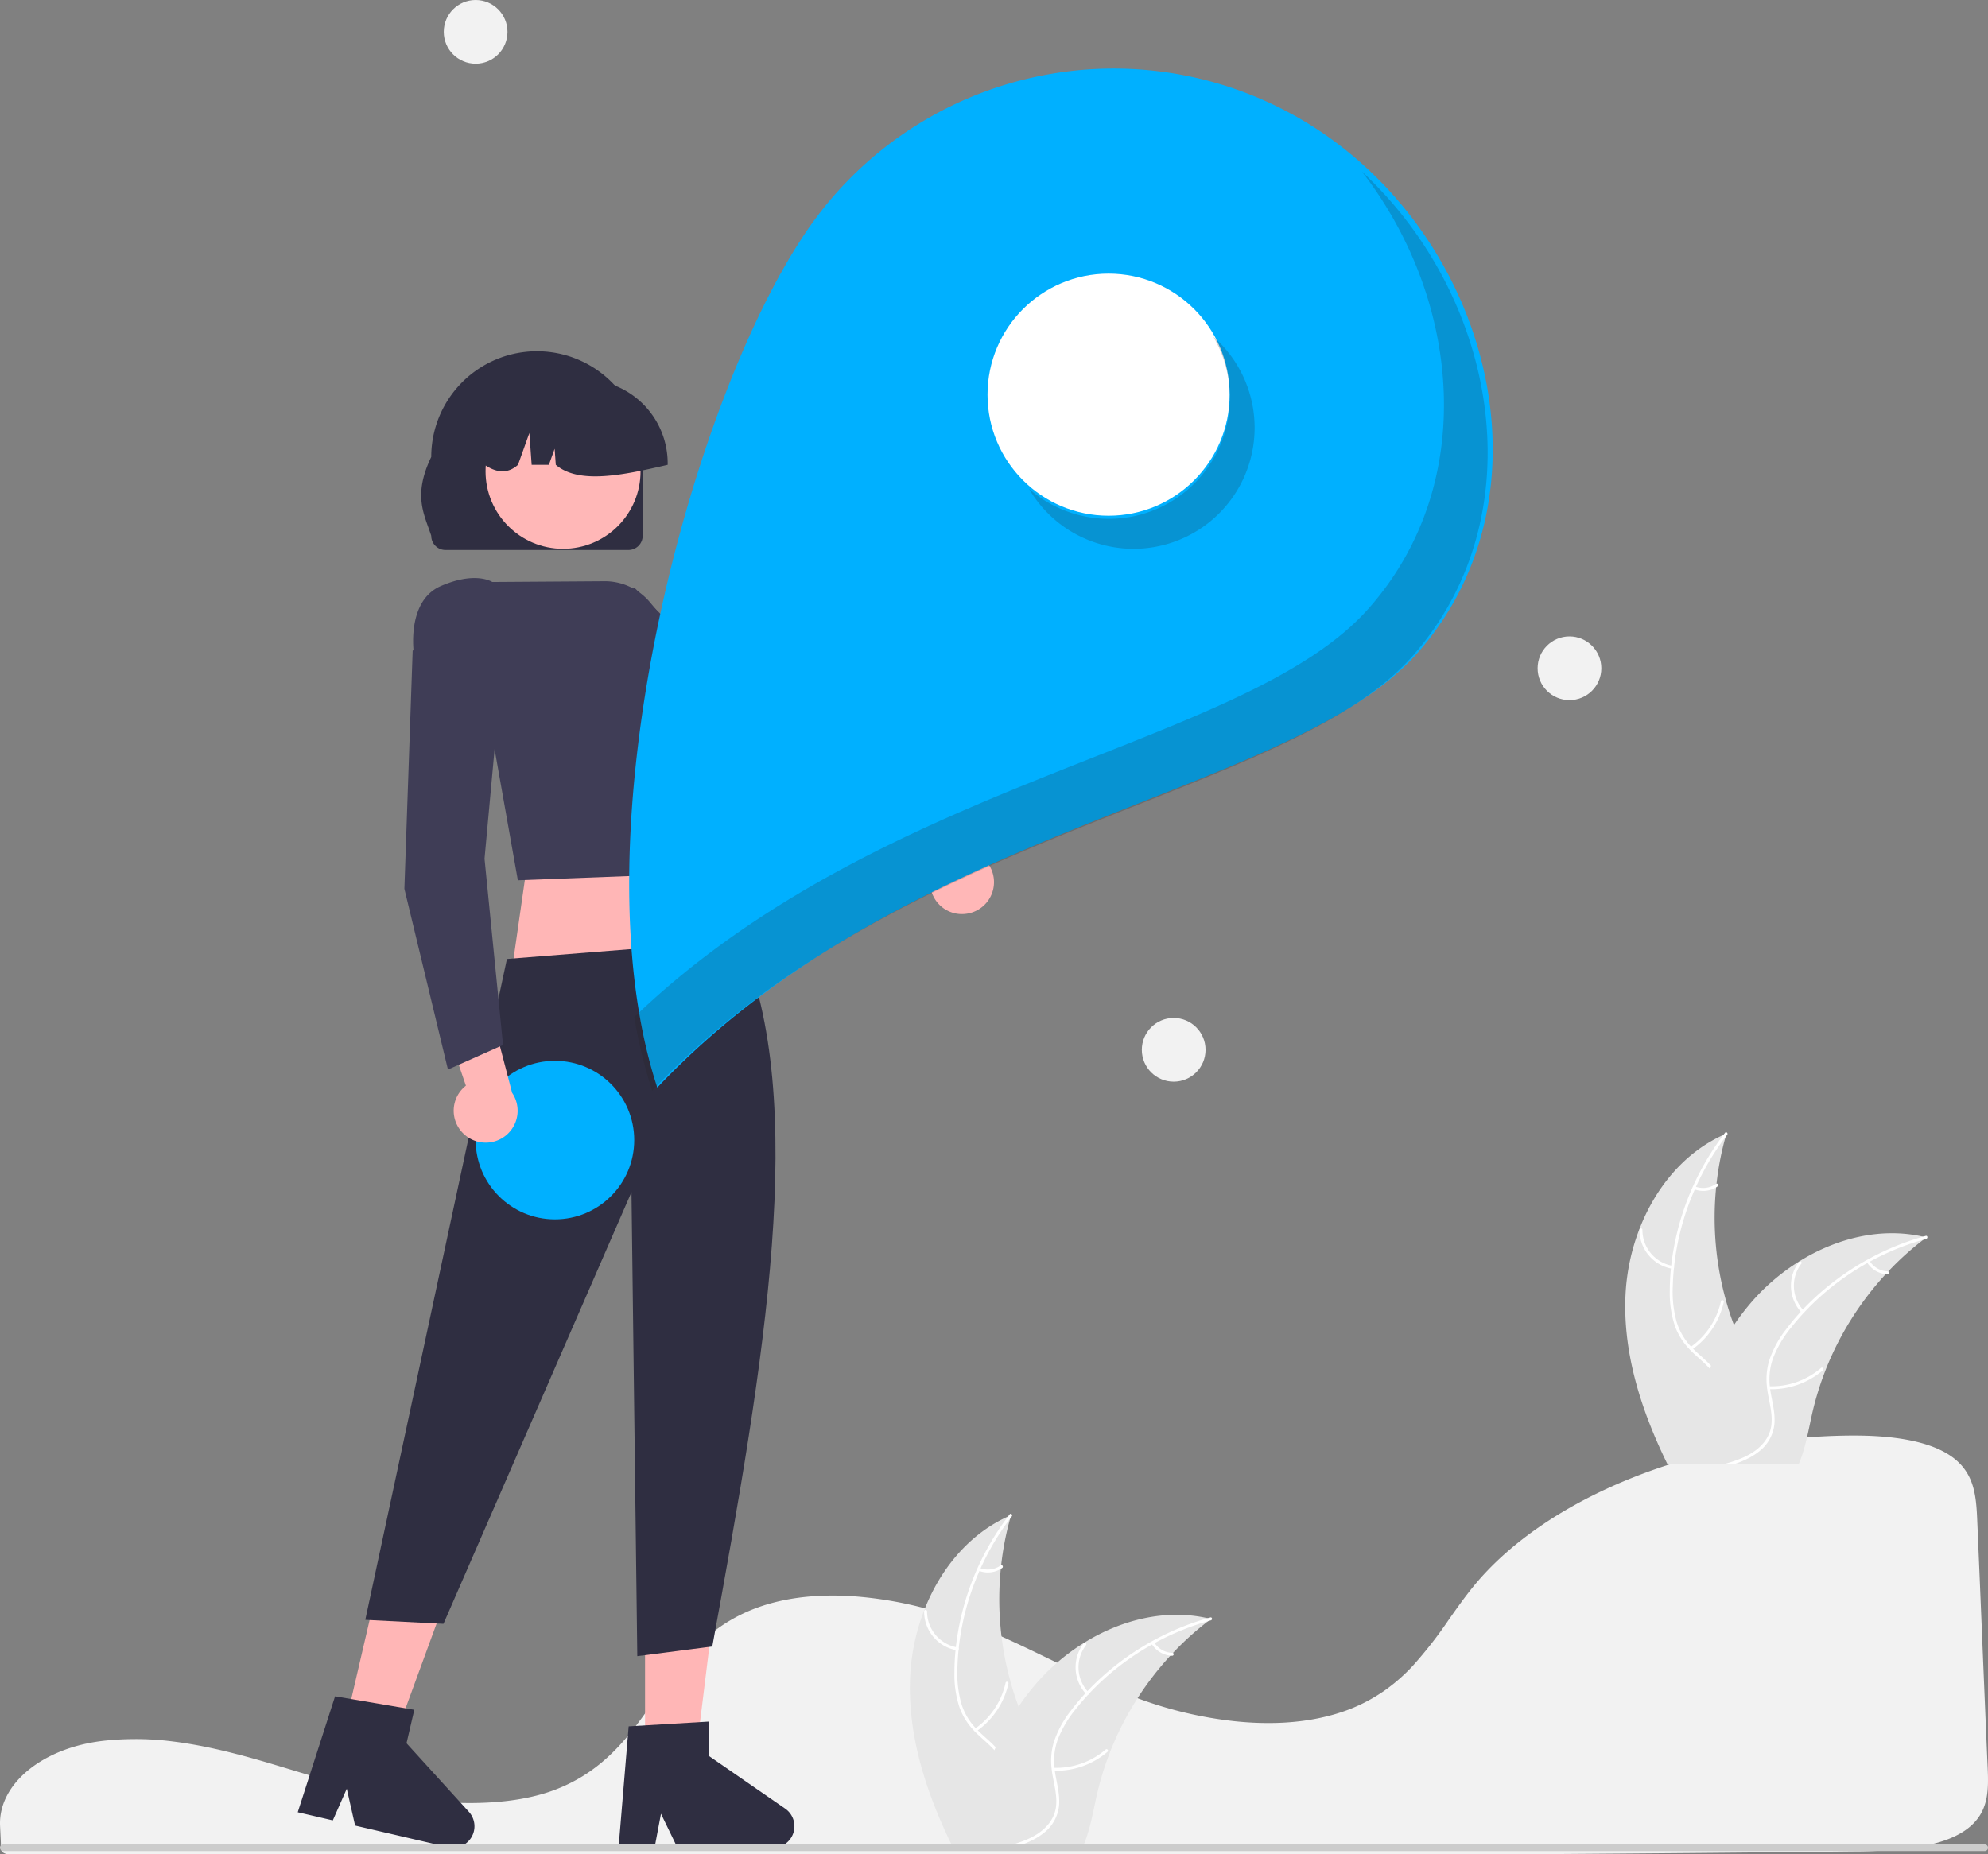 <svg xmlns="http://www.w3.org/2000/svg" data-name="Layer 1" width="748.775" height="698.528" viewBox="0 0 748.775 698.528" xmlns:xlink="http://www.w3.org/1999/xlink"><rect x="0" y="0" width="748.775" height="698.528" fill="#808080" stroke="none"/><path d="M276.629,755.894c-3.6,0-7.207.171-10.729.516l-.513.05c-23.365,2.378-40.456,16.173-39.753,32.09l.136,2.878c.09,1.819.185,3.775.264,5.945.043,1.07,1.311,1.892,2.889,1.892H803.655c40.521-.283,80.896-.64,119.996-1.06a177.652,177.652,0,0,0,21.954-1.31c10.866-1.48,18.408-4.415,23.058-8.972h.001c5.783-5.65,5.965-12.766,5.616-20.805-.712-16.232-1.419-33.285-2.124-50.286-.623-14.983-1.243-29.927-1.863-44.233-.383-8.49-1.235-15.984-7.803-21.712-7.119-6.194-20.101-9.334-38.588-9.334-.223,0-.445,0-.671.001-57.936.237-115.342,23.171-142.845,57.067-3.167,3.903-6.118,8.082-8.972,12.124a158.913,158.913,0,0,1-13.78,17.664,66.95,66.95,0,0,1-9.103,8.169c-.223.178-.479.368-.749.549-.618.464-1.265.911-1.895,1.31a62.041,62.041,0,0,1-11.609,6.076l-.407.157c-.306.126-.638.252-.97.367a68.213,68.213,0,0,1-7.17,2.206c-10.484,2.66-22.405,3.298-35.432,1.894a151.751,151.751,0,0,1-35.23-8.265c-12.062-4.389-23.353-9.86-34.272-15.151-4.796-2.325-9.757-4.729-14.711-7.006-.931-.429-1.847-.848-2.777-1.267-6.051-2.715-11.537-4.957-16.77-6.854a146.279,146.279,0,0,0-39.965-8.521c-14.409-.908-27.107.805-37.732,5.079a60.653,60.653,0,0,0-8.535,4.233c-12.585,7.523-20.343,18.627-27.845,29.365-9.332,13.356-18.983,27.169-38.038,34.329-21.988,8.27-54.084,4.834-76.791-1.141-7.139-1.879-14.27-4.04-21.166-6.131q-4.178-1.267-8.361-2.517c-5.481-1.629-9.966-2.877-14.116-3.931l-1.313-.336c-.73-.183-1.461-.365-2.205-.539-4.929-1.191-9.519-2.129-14.039-2.866l-1.069-.18c-2.144-.325-4.148-.596-6.115-.823l-.785-.09A109.226,109.226,0,0,0,276.629,755.894Z" transform="translate(-225.613 -100.736)" fill="#f2f2f2"/><path id="a0461f35-fb70-484f-9ae8-3da4bdd92c77-160" data-name="Path 2996" d="M589.616,444.977a11.965,11.965,0,0,1-13.667-12.231l-39.677-15.248,17.965-12.851,34.924,16.45a12.026,12.026,0,0,1,.454,23.881Z" transform="translate(-225.613 -100.736)" fill="#ffb7b7"/><path id="b3dd0798-f166-43d4-ba9c-3d5fa2ca5126-161" data-name="Path 2997" d="M566.943,434.038l6.195-21.853-.305-.208-58.03-39.42-50.163-50.333-29.221,11.675,1.919,9.249.125.113,66.695,59.738.062.03Z" transform="translate(-225.613 -100.736)" fill="#3f3d56"/><polygon points="281.883 383.218 192.074 370.629 199.978 315.521 266.096 315.521 281.883 383.218" fill="#ffb6b6"/><polygon points="129.283 653.061 147.706 657.342 172.986 588.321 145.796 582.003 129.283 653.061" fill="#ffb6b6"/><path d="M337.755,783.457l13.211,3.07,5.257-11.925,3.141,13.877,35.04,8.143a8.087,8.087,0,0,0,7.812-13.318l-23.491-25.828,2.93-12.61-29.84-5.083Z" transform="translate(-225.613 -100.736)" fill="#2f2e41"/><polygon points="242.956 663.327 261.87 663.327 270.87 590.376 242.956 590.376 242.956 663.327" fill="#ffb6b6"/><path d="M458.586,796.833h13.563l2.421-12.806,6.201,12.806h35.974a8.087,8.087,0,0,0,4.595-14.741l-28.728-19.84V749.306L462.396,751.11Z" transform="translate(-225.613 -100.736)" fill="#2f2e41"/><path d="M416.551,462.014l87.829-6.986c25.918,60.542,9.438,157.191-10.48,265.99l-28.25,3.653-2.191-174.827L392.642,712.484l-29.443-1.505Z" transform="translate(-225.613 -100.736)" fill="#2f2e41"/><path id="a1ca5f83-7fa1-45b1-9d3b-bf096f25c0e5-162" data-name="Path 3002" d="M467.675,302.588V272.875a39.816,39.816,0,1,0-79.632,0c-7.018,14.623-2.627,21.576,0,29.714a5.355,5.355,0,0,0,5.346,5.346H462.326A5.355,5.355,0,0,0,467.675,302.588Z" transform="translate(-225.613 -100.736)" fill="#2f2e41"/><circle id="b14fd05a-a043-4ff7-820e-83dd0ca664c7" data-name="Ellipse 572" cx="212.072" cy="177.559" r="29.192" fill="#ffb7b7"/><path id="b50f9c05-1494-4f26-bcdb-96e0065c79e8-163" data-name="Path 3003" d="M477.094,275.251A31.531,31.531,0,0,0,445.598,243.755h-5.943A31.531,31.531,0,0,0,408.159,275.251v.595c4.451,3.043,8.676,3.488,12.559,0l4.283-11.994.857,11.994h6.492l2.164-6.051.433,6.051c8.768,7.467,25.348,3.889,42.147,0Z" transform="translate(-225.613 -100.736)" fill="#2f2e41"/><path id="a0eb6ff4-2fce-4112-9df9-8b4ebb5a5fd4-164" data-name="Path 3004" d="M420.662,432.364l74.325-2.828,4.155-48.624c3.204-8.9,3.256-16.547.154-22.713a22.736,22.736,0,0,0-12.552-10.849l-16.263-19.643a22.136,22.136,0,0,0-17.184-8.011l-42.259.289c-1.018-.612-7.197-3.752-19.382,1.527C378.44,327.24,381.509,347.14,381.542,347.34l.031.187.145.127,28.108,23.675Z" transform="translate(-225.613 -100.736)" fill="#3f3d56"/><path d="M759.368,346.873c-47.961,54.051-192.265,64.36-286.194,163.576-31.491-95.901,13.12-261.445,57.579-324.575a139.809,139.809,0,0,1,194.807-33.808C788.69,196.524,810.616,289.118,759.368,346.873Z" transform="translate(-225.613 -100.736)" fill="#00b0ff"/><circle id="b262ea8c-1946-46c9-a449-3a1996c39394" data-name="Ellipse 577" cx="417.545" cy="148.688" r="45.596" fill="#fff"/><circle id="bcc29a3a-8123-4529-80aa-6f70df2823cf" data-name="Ellipse 577" cx="209.016" cy="429.505" r="29.865" fill="#00b0ff"/><path id="b815393f-9135-439a-a427-8535fc5e4357-165" data-name="Path 3011" d="M400.463,528.081a11.965,11.965,0,0,1,.63-18.329l-13.725-40.229,21.384,5.555,9.745,37.348a12.026,12.026,0,0,1-18.039,15.656Z" transform="translate(-225.613 -100.736)" fill="#ffb7b7"/><path id="b887ab11-b08b-42e6-a61f-ab0e88099db2-166" data-name="Path 3012" d="M394.332,503.667l20.748-9.246-6.97-70.177,6.492-70.764-27.701-14.95-5.869,7.4v.168l-3.11,89.483.017.067Z" transform="translate(-225.613 -100.736)" fill="#3f3d56"/><path d="M889.032,636.775c-1.45,5.44-5.26,9.97-9.86,13.27-.75.54-1.52,1.04-2.3,1.51-.24.14-.48.29-.73.42q-.405.24-.81.45h-21.63c-.39-.79-.77-1.59-1.15-2.38-9.27-19.48-15.78-40.5-14.67-61.91a79.254,79.254,0,0,1,5.17-24.25c5.94-15.47,16.78-28.86,31.69-35.6.37-.17.76-.34,1.14-.5-.12.43-.24.85-.36,1.28a110.785,110.785,0,0,0-3.38,17.59c-.06.46-.11.92-.15,1.39a116.054,116.054,0,0,0,3.72,42.69c.01.03.02.07.03.1q1.275,4.605,2.96,9.07c.88,2.35,1.83,4.67,2.87,6.95C885.912,616.425,891.732,626.625,889.032,636.775Z" transform="translate(-225.613 -100.736)" fill="#e6e6e6"/><path d="M876.152,528.235c-.21.28-.42.55-.63.83a98.128,98.128,0,0,0-11.12,18.76c-.16.33-.31.66-.44,1a97.813,97.813,0,0,0-7.82,29.24,1.49,1.49,0,0,0-.02.21c-.25,2.36-.4,4.74-.46,7.12a42.48,42.48,0,0,0,1.43,13.24,23.769,23.769,0,0,0,5.46,9.42c.25.27.5.54.77.8.2.21.42.42.63.62,2.02,1.93,4.23,3.72,6.13,5.79a21.432,21.432,0,0,1,2.35,3,14.904,14.904,0,0,1,1.6,12.1c-1.36,5.06-4.47,9.33-7.65,13.4-1.59,2.04-3.23,4.1-4.65,6.28-.52.78-1,1.57-1.44,2.38h-1.26c.42-.81.88-1.6,1.38-2.38,3.65-5.75,8.84-10.69,11.53-17.02,1.82-4.27,2.37-9.11.07-13.3a17.681,17.681,0,0,0-2.43-3.38c-1.83-2.07-4.02-3.84-6.01-5.71-.5-.47-.99-.95-1.46-1.45a24.964,24.964,0,0,1-5.64-8.9,39.23,39.23,0,0,1-1.94-13.13c0-2.84.15-5.7.43-8.54.03-.36.07-.73.11-1.1a100.766,100.766,0,0,1,19.67-49.23c.2-.28.41-.55.62-.82C875.792,526.905,876.582,527.685,876.152,528.235Z" transform="translate(-225.613 -100.736)" fill="#fff"/><path d="M855.476,578.71a14.807,14.807,0,0,1-12.354-14.663.553.553,0,0,1,1.105-.024,13.711,13.711,0,0,0,11.52,13.616c.701.114.427,1.185-.27,1.071Z" transform="translate(-225.613 -100.736)" fill="#fff"/><path d="M862.275,608.256a28.539,28.539,0,0,0,11.533-17.308c.151-.695,1.222-.424,1.071.27a29.685,29.685,0,0,1-12.038,17.986c-.585.406-1.148-.544-.566-.948Z" transform="translate(-225.613 -100.736)" fill="#fff"/><path d="M864.072,547.708a8.381,8.381,0,0,0,7.893-.972c.579-.413,1.142.538.566.948a9.392,9.392,0,0,1-8.73,1.094.571.571,0,0,1-.4-.671.555.555,0,0,1,.671-.4Z" transform="translate(-225.613 -100.736)" fill="#fff"/><path d="M951.172,566.905c-.35.27-.71.54-1.06.82a110.363,110.363,0,0,0-13.29,12c-.32.33-.64.67-.95,1.01l-.01.01a116.347,116.347,0,0,0-22.66,36.14l-.03.09c-.01.03-.02.05-.03.08a114.445,114.445,0,0,0-5.03,16.42c-1.22,5.46-2.22,11.31-4.13,16.57-.29.81-.61,1.61-.95,2.38h-44.46c.15-.79.31-1.59.47-2.38a160.301,160.301,0,0,1,10.54-33.7c.16-.36.32-.72.5-1.08a108.305,108.305,0,0,1,8.61-15.35.01.01,0,0,1,.01-.01,94.956,94.956,0,0,1,5.8-7.69,79.119,79.119,0,0,1,18.72-16.24c.04-.03.09-.05.13-.08,14.04-8.71,30.68-12.86,46.59-9.27h.01C950.362,566.715,950.762,566.805,951.172,566.905Z" transform="translate(-225.613 -100.736)" fill="#e6e6e6"/><path d="M951.122,567.435c-.34.09-.68.19-1.01.29a98.589,98.589,0,0,0-20.17,8.27c-.32.17-.64.35-.96.53a98.255,98.255,0,0,0-23.79,18.59.035.035,0,0,0-.01.02c-.08.08-.17.17-.24.25-1.6,1.72-3.14,3.51-4.6,5.35a42.769,42.769,0,0,0-6.82,11.43,23.674,23.674,0,0,0-1.31,10.81c.03.37.08.73.13,1.1.04.29.08.58.13.88.66,4.01,1.8,8.03,1.48,12.12a14.909,14.909,0,0,1-6.01,10.63,23.793,23.793,0,0,1-3.68,2.34,36.853,36.853,0,0,1-5.77,2.38h-3.93c.53-.15,1.05-.3,1.58-.45a48.209,48.209,0,0,0,5.53-1.93,26.912,26.912,0,0,0,3-1.48c4.02-2.31,7.37-5.85,8.07-10.58.61-4.14-.57-8.28-1.27-12.33-.12-.7-.23-1.39-.29-2.08a24.439,24.439,0,0,1,.85-10.46,39.062,39.062,0,0,1,6.36-11.66,83.357,83.357,0,0,1,5.48-6.55q.36-.405.75-.81a100.901,100.901,0,0,1,24.21-18.73h.01a99.287,99.287,0,0,1,21.1-8.74h.01c.33-.1.67-.2,1-.29C951.642,566.155,951.802,567.245,951.122,567.435Z" transform="translate(-225.613 -100.736)" fill="#fff"/><path d="M904.227,595.285a14.807,14.807,0,0,1-1.036-19.145c.432-.564,1.329.081.896.646a13.711,13.711,0,0,0,1,17.807c.491.514-.372,1.203-.861.692Z" transform="translate(-225.613 -100.736)" fill="#fff"/><path d="M891.866,622.969a28.539,28.539,0,0,0,19.629-6.876c.539-.464,1.231.397.692.861a29.685,29.685,0,0,1-20.441,7.113c-.712-.028-.589-1.126.119-1.098Z" transform="translate(-225.613 -100.736)" fill="#fff"/><path d="M929.755,575.707a8.381,8.381,0,0,0,6.888,3.977c.712.019.588,1.117-.119,1.098a9.392,9.392,0,0,1-7.629-4.382.571.571,0,0,1,.084-.776.555.555,0,0,1,.776.084Z" transform="translate(-225.613 -100.736)" fill="#fff"/><path d="M619.592,780.519c-1.45,5.44-5.26,9.97-9.86,13.27-.75.54-1.52,1.04-2.3,1.51-.24.14-.48.29-.73.42q-.405.24-.81.45h-21.63c-.39-.79-.77-1.59-1.15-2.38-9.27-19.48-15.78-40.5-14.67-61.91a79.254,79.254,0,0,1,5.17-24.25c5.94-15.47,16.78-28.86,31.69-35.6.37-.17.76-.34,1.14-.5-.12.43-.24.85-.36,1.28a110.785,110.785,0,0,0-3.38,17.59c-.06.46-.11.92-.15,1.39a116.054,116.054,0,0,0,3.72,42.69c.01.03.02.07.03.1q1.275,4.605,2.96,9.07c.88,2.35,1.83,4.67,2.87,6.95C616.472,760.169,622.292,770.369,619.592,780.519Z" transform="translate(-225.613 -100.736)" fill="#e6e6e6"/><path d="M606.712,671.979c-.21.28-.42.55-.63.83a98.129,98.129,0,0,0-11.12,18.76c-.16.33-.31.66-.44,1a97.814,97.814,0,0,0-7.82,29.24,1.49,1.49,0,0,0-.02.21c-.25,2.36-.4,4.74-.46,7.12a42.48,42.48,0,0,0,1.43,13.24,23.769,23.769,0,0,0,5.46,9.42c.25.27.5.54.77.8.2.21.42.42.63.62,2.02,1.93,4.23,3.72,6.13,5.79a21.43,21.43,0,0,1,2.35,3,14.904,14.904,0,0,1,1.6,12.1c-1.36,5.06-4.47,9.33-7.65,13.4-1.59,2.04-3.23,4.1-4.65,6.28-.52.78-1,1.57-1.44,2.38h-1.26c.42-.81.88-1.6,1.38-2.38,3.65-5.75,8.84-10.69,11.53-17.02,1.82-4.27,2.37-9.11.07-13.3a17.682,17.682,0,0,0-2.43-3.38c-1.83-2.07-4.02-3.84-6.01-5.71-.5-.47-.99-.95-1.46-1.45a24.964,24.964,0,0,1-5.64-8.9,39.23,39.23,0,0,1-1.94-13.13c0-2.84.15-5.7.43-8.54.03-.36.07-.73.11-1.1a100.767,100.767,0,0,1,19.67-49.23c.2-.28.41-.55.62-.82C606.352,670.649,607.142,671.429,606.712,671.979Z" transform="translate(-225.613 -100.736)" fill="#fff"/><path d="M586.036,722.453a14.807,14.807,0,0,1-12.354-14.663.553.553,0,0,1,1.105-.024,13.711,13.711,0,0,0,11.52,13.616c.701.114.427,1.185-.27,1.071Z" transform="translate(-225.613 -100.736)" fill="#fff"/><path d="M592.835,752a28.539,28.539,0,0,0,11.533-17.308c.151-.695,1.222-.424,1.071.27a29.685,29.685,0,0,1-12.038,17.986c-.585.406-1.148-.544-.566-.948Z" transform="translate(-225.613 -100.736)" fill="#fff"/><path d="M594.631,691.452a8.381,8.381,0,0,0,7.893-.972c.579-.414,1.142.538.566.948a9.392,9.392,0,0,1-8.73,1.094.571.571,0,0,1-.4-.671.555.555,0,0,1,.671-.4Z" transform="translate(-225.613 -100.736)" fill="#fff"/><path d="M681.732,710.649c-.35.27-.71.54-1.06.82a110.362,110.362,0,0,0-13.29,12c-.32.33-.64.67-.95,1.01l-.01.01a116.347,116.347,0,0,0-22.66,36.14l-.03.09c-.01.03-.02.05-.03.08a114.443,114.443,0,0,0-5.03,16.42c-1.22,5.46-2.22,11.31-4.13,16.57-.29.81-.61,1.61-.95,2.38h-44.46c.15-.79.31-1.59.47-2.38a160.302,160.302,0,0,1,10.54-33.7c.16-.36.32-.72.5-1.08a108.305,108.305,0,0,1,8.61-15.35.01.01,0,0,1,.01-.01,94.956,94.956,0,0,1,5.8-7.69,79.119,79.119,0,0,1,18.72-16.24c.04-.03.09-.05.13-.08,14.04-8.71,30.68-12.86,46.59-9.27h.01C680.922,710.459,681.322,710.549,681.732,710.649Z" transform="translate(-225.613 -100.736)" fill="#e6e6e6"/><path d="M681.682,711.179c-.34.09-.68.19-1.01.29a98.589,98.589,0,0,0-20.17,8.27c-.32.17-.64.35-.96.53a98.255,98.255,0,0,0-23.79,18.59.035.035,0,0,0-.01.02c-.08.08-.17.17-.24.25-1.6,1.72-3.14,3.51-4.6,5.35a42.769,42.769,0,0,0-6.82,11.43,23.674,23.674,0,0,0-1.31,10.81c.03.37.08.73.13,1.1.04.29.08.58.13.88.66,4.01,1.8,8.03,1.48,12.12a14.909,14.909,0,0,1-6.01,10.63,23.795,23.795,0,0,1-3.68,2.34,36.851,36.851,0,0,1-5.77,2.38h-3.93c.53-.15,1.05-.3,1.58-.45a48.214,48.214,0,0,0,5.53-1.93,26.914,26.914,0,0,0,3-1.48c4.02-2.31,7.37-5.85,8.07-10.58.61-4.14-.57-8.28-1.27-12.33-.12-.7-.23-1.39-.29-2.08a24.439,24.439,0,0,1,.85-10.46,39.063,39.063,0,0,1,6.36-11.66,83.355,83.355,0,0,1,5.48-6.55q.36-.405.75-.81a100.901,100.901,0,0,1,24.21-18.73h.01a99.288,99.288,0,0,1,21.1-8.74h.01c.33-.1.67-.2,1-.29C682.202,709.899,682.362,710.989,681.682,711.179Z" transform="translate(-225.613 -100.736)" fill="#fff"/><path d="M634.787,739.028a14.807,14.807,0,0,1-1.036-19.145c.432-.564,1.329.081.896.646a13.711,13.711,0,0,0,1,17.807c.491.514-.372,1.203-.861.692Z" transform="translate(-225.613 -100.736)" fill="#fff"/><path d="M622.426,766.713a28.539,28.539,0,0,0,19.629-6.876c.539-.464,1.231.397.692.861a29.685,29.685,0,0,1-20.441,7.113c-.712-.028-.589-1.126.119-1.098Z" transform="translate(-225.613 -100.736)" fill="#fff"/><path d="M660.315,719.45a8.381,8.381,0,0,0,6.888,3.977c.712.019.588,1.117-.119,1.098a9.392,9.392,0,0,1-7.629-4.382.571.571,0,0,1,.084-.776.555.555,0,0,1,.776.084Z" transform="translate(-225.613 -100.736)" fill="#fff"/><circle cx="442.066" cy="395.5" r="12" fill="#f2f2f2"/><circle cx="591.137" cy="251.758" r="12" fill="#f2f2f2"/><circle cx="179.143" cy="12" r="12" fill="#f2f2f2"/><path id="f02c4e45-f306-4b42-b3ad-5ddd3016d7d2-167" data-name="Path 2960" d="M226.86,798.08h746.281a1.247,1.247,0,0,0,0-2.494h-746.281a1.247,1.247,0,1,0,0,2.494Z" transform="translate(-225.613 -100.736)" fill="#ccc"/><path d="M682.608,227.594a45.59,45.59,0,0,1-69.417,57.289,45.595,45.595,0,1,0,69.417-57.289Z" transform="translate(-225.613 -100.736)" fill="#231f20" opacity="0.2"/><path d="M738.588,165.397c37.43,48.396,43.886,117.95,2.412,164.69C694.66,382.31,558.39,393.709,464.508,483.905a193.391,193.391,0,0,0,6.751,27.759C565.188,412.448,709.492,402.138,757.453,348.088,804.418,295.161,789.923,212.983,738.588,165.397Z" transform="translate(-225.613 -100.736)" fill="#231f20" opacity="0.2"/></svg>